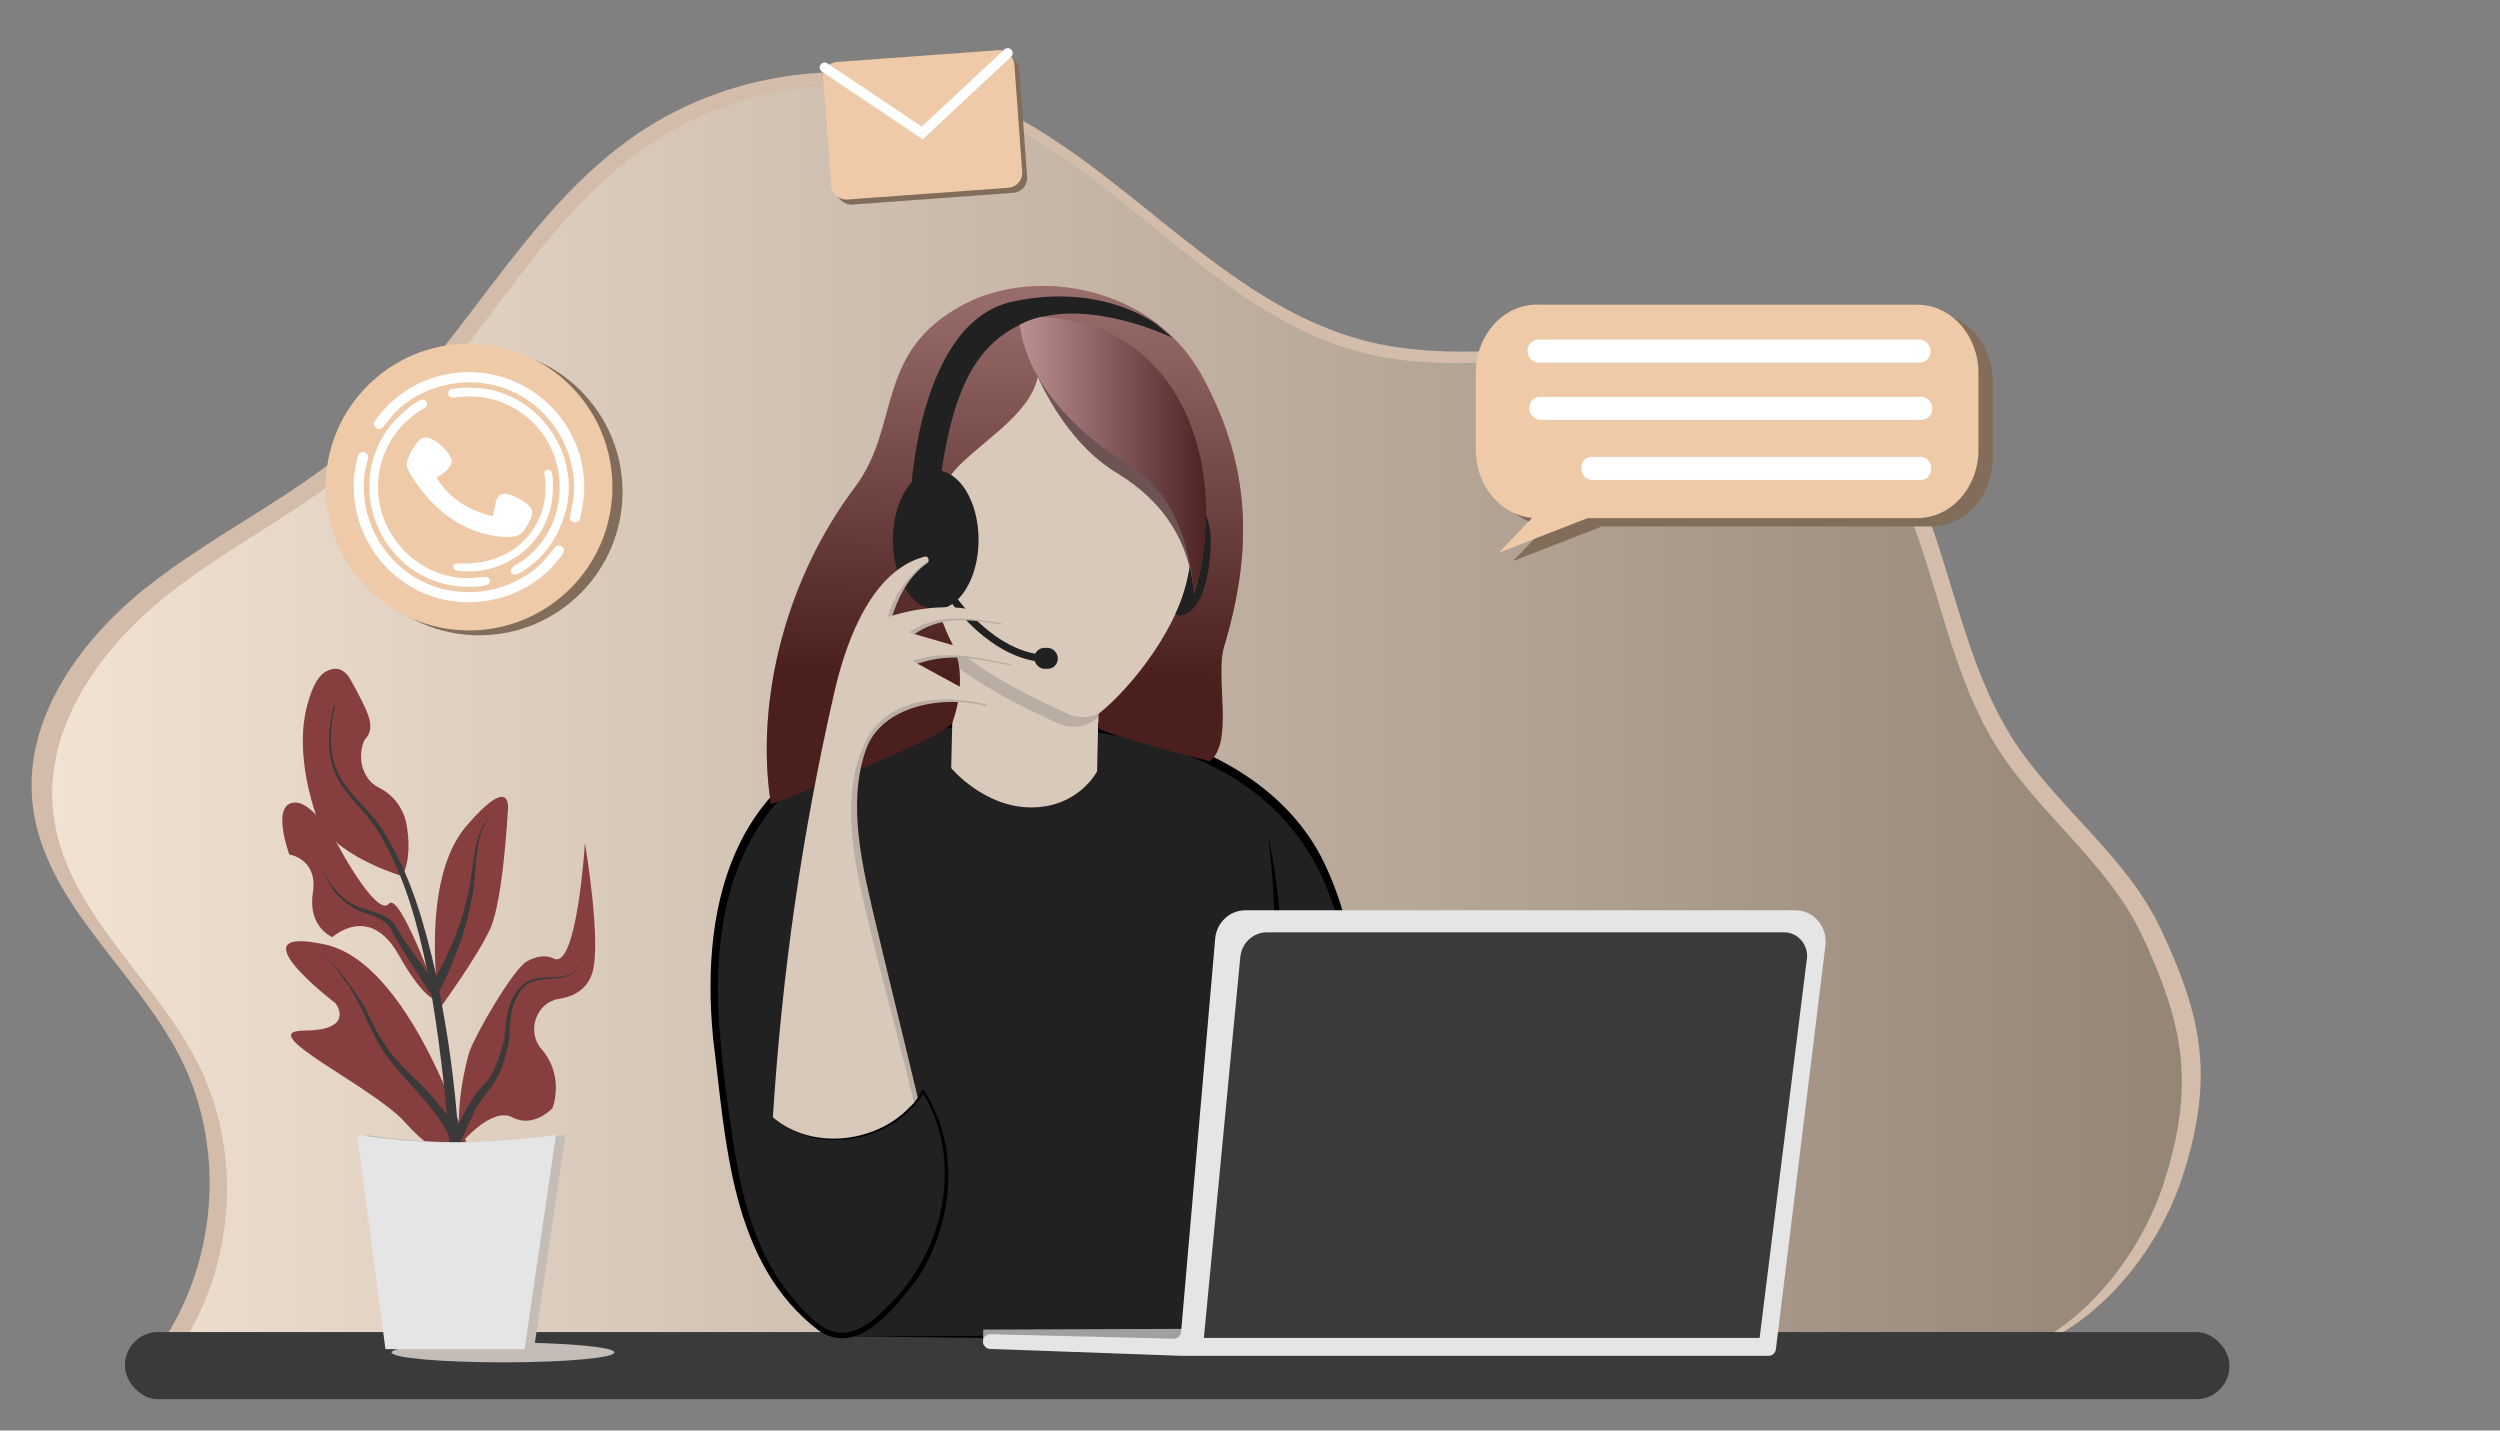 <?xml version="1.0" encoding="UTF-8"?>
<svg xmlns="http://www.w3.org/2000/svg" xmlns:xlink="http://www.w3.org/1999/xlink" viewBox="0 0 256.65 146.86">
  <rect x="0" y="0" width="256.65" height="146.86" fill="#808080" stroke="none"/>
  <defs>
    <style>
      .cls-1 {
        fill: #baaea4;
      }

      .cls-2 {
        fill: #fee3c8;
      }

      .cls-3 {
        fill: url(#Unbenannter_Verlauf_265);
        opacity: .43;
      }

      .cls-3, .cls-4, .cls-5, .cls-6 {
        mix-blend-mode: multiply;
      }

      .cls-7 {
        fill: #fff;
      }

      .cls-8 {
        fill: #873e3e;
      }

      .cls-9 {
        fill: #826d5a;
      }

      .cls-10 {
        fill: #efcaa8;
      }

      .cls-11, .cls-6 {
        fill: #c4bdb7;
      }

      .cls-12 {
        fill: #e5e5e5;
      }

      .cls-13 {
        fill: #7c3333;
      }

      .cls-14 {
        fill: #a0a0a0;
      }

      .cls-15 {
        isolation: isolate;
      }

      .cls-16 {
        fill: #3a3a3a;
      }

      .cls-17 {
        fill: url(#Weiß_Schwarz);
      }

      .cls-4 {
        fill: url(#Unbenannter_Verlauf);
        opacity: .53;
      }

      .cls-18 {
        fill: #6d5353;
      }

      .cls-5 {
        opacity: .39;
      }

      .cls-19 {
        fill: #f7d8bc;
      }

      .cls-19, .cls-20 {
        opacity: .69;
      }

      .cls-21 {
        stroke: #fff;
        stroke-width: 1.02px;
      }

      .cls-21, .cls-22 {
        fill: none;
        stroke-linecap: round;
        stroke-miterlimit: 10;
      }

      .cls-23 {
        fill: #d8c9ba;
      }

      .cls-22 {
        stroke: #212121;
        stroke-width: .75px;
      }

      .cls-24 {
        fill: #212121;
      }
    </style>
    <linearGradient id="Unbenannter_Verlauf" data-name="Unbenannter Verlauf" x1="5.37" y1="75.26" x2="223.99" y2="75.26" gradientUnits="userSpaceOnUse">
      <stop offset="0" stop-color="#fff"/>
      <stop offset="1" stop-color="#000"/>
    </linearGradient>
    <linearGradient id="Weiß_Schwarz" data-name="Weiß, Schwarz" x1="78.71" y1="18.92" x2="79.96" y2="69.43" gradientTransform="translate(183.02) rotate(-180) scale(1 -1)" gradientUnits="userSpaceOnUse">
      <stop offset="0" stop-color="#fff"/>
      <stop offset="1" stop-color="#000"/>
    </linearGradient>
    <linearGradient id="Unbenannter_Verlauf_265" data-name="Unbenannter Verlauf 265" x1="59.19" y1="46.74" x2="78.33" y2="46.74" gradientTransform="translate(183.02) rotate(-180) scale(1 -1)" gradientUnits="userSpaceOnUse">
      <stop offset="0" stop-color="#000"/>
      <stop offset="1" stop-color="#fff"/>
    </linearGradient>
  </defs>
  <g class="cls-15">
    <g id="Ebene_1">
      <path class="cls-19" d="M15.18,139.8c6.99-8.6,8.35-21.38,3.32-31.25-4.61-9.06-14.07-15.96-15.16-26.06-.94-8.68,4.85-16.75,11.68-22.18,6.83-5.43,14.92-9.17,21.51-14.89,10.81-9.38,17-23.53,28.81-31.62,10.13-6.94,23.82-8.36,35.16-3.63,14.63,6.1,24.7,21.23,40.12,24.93,16.19,3.89,35.63-5.54,48.71,4.76,10.5,8.27,10.03,24.37,17.11,35.7,4.44,7.11,11.81,12.21,15.38,19.8,4.16,8.85,5.57,15.04,2.29,25.27-2.61,8.14-8.89,15.16-15.19,17.52s-13.18,2.49-19.91,2.59c-57.53.86-115.07.72-172.59-.42l-1.24-.51Z"/>
      <g class="cls-20">
        <path class="cls-2" d="M17.1,140.25c6.86-8.54,8.19-21.23,3.25-31.04-4.53-9-13.82-15.85-14.89-25.89-.92-8.62,4.76-16.63,11.47-22.02,6.71-5.39,14.64-9.1,21.11-14.78,10.61-9.31,16.69-23.37,28.28-31.4,9.95-6.89,23.39-8.3,34.52-3.6,14.37,6.06,24.25,21.09,39.39,24.76,15.89,3.86,34.98-5.5,47.82,4.73,10.31,8.22,9.85,24.2,16.81,35.46,4.36,7.06,11.6,12.13,15.1,19.67,4.08,8.79,5.47,14.94,2.25,25.09-2.56,8.08-8.72,15.06-14.91,17.39s-12.94,2.47-19.55,2.57c-56.47.84-112.96.7-169.43-.44l-1.21-.51Z"/>
        <path class="cls-4" d="M17.1,140.25c6.86-8.54,8.19-21.23,3.25-31.04-4.53-9-13.82-15.85-14.89-25.89-.92-8.62,4.76-16.63,11.47-22.02,6.71-5.39,14.64-9.1,21.11-14.78,10.61-9.31,16.69-23.37,28.28-31.4,9.95-6.89,23.39-8.3,34.52-3.6,14.37,6.06,24.25,21.09,39.39,24.76,15.89,3.86,34.98-5.5,47.82,4.73,10.31,8.22,9.85,24.2,16.81,35.46,4.36,7.06,11.6,12.13,15.1,19.67,4.08,8.79,5.47,14.94,2.25,25.09-2.56,8.08-8.72,15.06-14.91,17.39s-12.94,2.47-19.55,2.57c-56.47.84-112.96.7-169.43-.44l-1.21-.51Z"/>
      </g>
      <rect class="cls-16" x="12.82" y="136.75" width="216.04" height="6.89" rx="3.39" ry="3.39" transform="translate(241.69 280.39) rotate(-180)"/>
      <g id="Person">
        <g>
          <path class="cls-24" d="M79.33,114.8c4.59,3.84,12.36,2.45,15.43-2.77,3.73,5.73,2.9,13.71-.88,19.19-1.37,1.99-4.89,6.07-7.58,5.94-3.05-.14-6.66-5.5-7.97-7.96-2.11-3.97-2.85-8.54-3.56-13-1.86-11.79-3.22-25.47,4.69-34.19,6.17-6.8,16.06-8.18,25.08-8,11.29.22,23.87,3.12,29.98,12.92,2.9,4.65,3.92,10.24,4.89,15.68,1.63,9.18,3.26,18.36,4.89,27.54.33,1.87.56,4.09-.76,5.4-.99.98-2.48,1.08-3.85,1.12-15.35.5-30.67.66-46.05.54l-7.34-.05"/>
          <path d="M79.33,114.8c4.66,3.87,12.55,2.27,15.42-3.01,1.55,2.33,2.43,5.1,2.57,7.9.24,4.1-.94,8.27-3.22,11.68-2.21,2.86-6.04,7.98-10.03,5.24-9.12-6.93-9.53-19.45-10.85-29.9-1.47-14.77,2.62-28.45,18.67-32.03,8.01-1.76,16.4-1.51,24.4.18,7.94,1.7,15.97,6.09,19.63,13.68,3.47,7.15,4.01,16.05,5.59,23.76,0,0,2.8,16,2.8,16,1.05,4.98,1.2,8.9-5.19,8.68-17.59.57-35.21.47-52.81.18,16.25.05,32.49-.13,48.73-.63,0,0,4.06-.13,4.06-.13,2.88.05,5.35-.61,5.15-4.01-.17-2.56-3-17.1-3.45-19.96-.95-4.67-1.89-11.38-2.99-15.94-2.35-11.7-10.3-18.27-21.72-20.68-7.84-1.59-16.13-1.91-23.98-.22-15.6,3.37-19.52,16.72-18.16,31.07.21,2.69.55,5.37.95,8.04.91,6.61,2.1,13.52,6.62,18.71,3.36,4.11,5.7,4.7,9.58.74,3.85-3.72,6.12-9.06,5.87-14.44-.09-2.68-.87-5.33-2.3-7.61h.21c-3.07,5.18-10.93,6.62-15.54,2.7h0Z"/>
        </g>
        <path d="M126.45,137.11c-.23-6.5,1.67-12.83,2.71-19.18,1.38-10.63,2.43-21.44,1.02-32.12,2.35,10.6,1.42,21.62-.13,32.27-1.11,6.38-3.25,12.53-3.61,19.04h0Z"/>
        <path class="cls-23" d="M112.79,71.57l-.16,7.61s-1.89,3.71-6.76,3.71-8.22-4.04-8.22-4.04l.31-13.29,14.83,6.01Z"/>
        <path class="cls-1" d="M108.69,74.3c1.27.54,2.73.38,3.82-.49,7.17-5.68,10.84-14.85,9.13-24.15-1.86-10.07-14.26-17.37-22.48-11.63-2.93,2.04-5.13,5.46-6.1,8.72-4.76,16.13,2.85,21.71,15.63,27.55h0Z"/>
        <path class="cls-23" d="M109.66,73.3c1.27.54,2.73.38,3.82-.49,7.17-5.68,10.84-14.85,9.13-24.15-1.86-10.07-14.26-17.37-22.48-11.63-2.93,2.04-5.13,5.46-6.1,8.72-4.76,16.13,2.85,21.71,15.63,27.55h0Z"/>
        <g>
          <path class="cls-13" d="M97.77,74.17s1.77-4.46-.02-8.07c-3.62-7.28-3.07-14.65.86-18.46,3.31-3.22,8.36-5.97,8.06-10.65,9.76-.37,16.8,9.51,15.53,20.92-.67,6.05-6.08,12.74-9.4,15.36l-.05,1.4c0,.56,11.44,3.46,11.44,3.46,2.5-1.87.54-8.65,1.46-11.7,3.02-10.07,2.77-18.6-2.23-27.8-5-9.19-16.97-11.32-24.44-7.39-9.29,4.89-6.41,12.42-11.23,18.81-6.98,9.25-10.28,21.81-8.61,32.49,0,0,17.7-6.65,18.64-8.38Z"/>
          <g class="cls-5">
            <path class="cls-17" d="M97.77,74.17s1.77-4.46-.02-8.07c-3.62-7.28-3.07-14.65.86-18.46,3.31-3.22,8.36-5.97,8.06-10.65,9.76-.37,16.8,9.51,15.53,20.92-.67,6.05-6.08,12.74-9.4,15.36l-.05,1.4c0,.56,11.44,3.46,11.44,3.46,2.5-1.87.54-8.65,1.46-11.7,3.02-10.07,2.77-18.6-2.23-27.8-5-9.19-16.97-11.32-24.44-7.39-9.29,4.89-6.41,12.42-11.23,18.81-6.98,9.25-10.28,21.81-8.61,32.49,0,0,17.7-6.65,18.64-8.38Z"/>
          </g>
        </g>
        <path class="cls-22" d="M97.91,61.58s4.02,5.79,9.39,6.02"/>
        <rect class="cls-24" x="106.19" y="66.51" width="2.4" height="2.15" rx="1.03" ry="1.03"/>
        <ellipse class="cls-24" cx="96.06" cy="55.42" rx="4.4" ry="7.14"/>
        <path class="cls-1" d="M94.22,112.69c-1.52-6.41-2.75-11.3-4.27-17.71-1.38-5.83-3.04-12.4-1.05-18.03,1.59-4.48,7.83-5.63,12.26-4.47.18.05.28-.22.11-.31l-7.18-4c3.35-1.17,5.96-.57,9.6.14.12.02.17-.16.05-.19l-10.01-2.92c2.7-1.95,5.71-1.68,8.89-1.09.22.04.36-.19.16-.29-3.51-1.82-7.53-1.42-11.31-.18.68-2.3,1.82-4.5,3.74-5.85.26-.18.07-.61-.24-.53-5.26,1.34-7.04,9.05-8.36,14.82-3.34,14.65-5.39,28.22-6.36,43.24,4.5,2.01,10.16,1.23,13.58-2.11l.39-.51Z"/>
        <path class="cls-23" d="M93.83,113.21c-1.52-6.41-3.33-12.81-4.84-19.23-1.38-5.83-2.71-12.19-.25-17.62,2.19-4.81,8.09-5.17,12.52-4.02.18.05.28-.22.11-.31l-7.7-4.18c3.35-1.17,6.58-.36,10.21.35.12.02.17-.16.05-.19l-10.62-3.08c2.7-1.95,6.21-1.53,9.39-.94.22.04.32-.28.12-.38-3.51-1.82-7.94-1.48-11.72-.25.68-2.3,2.16-4.34,4.09-5.69.26-.18.07-.61-.24-.53-5.26,1.34-7.98,8.16-9.3,13.94-3.34,14.65-5.34,28.6-6.31,43.62,3.98,3.38,10.32,2.6,13.74-.74l.75-.75Z"/>
        <path class="cls-24" d="M121.98,51.04c2.1,1.1,2.45,3.13,2.28,5.66-.26,3.98-1.51,6.45-3.2,6.49-.01,0-.38-.15-.39-.15,1.76-3.77,2-7.76,1.31-12.01Z"/>
        <path class="cls-24" d="M93.55,50.15s.86-17.09,10.33-19.17,15.02,2.44,15.02,2.44l1.47,1.27s-8.02-3.99-14.43-1.88c-5.11,1.95-8.09,5.89-9.51,17.24l-2.87.11Z"/>
        <path class="cls-18" d="M104.84,34.03c1.37,5.1,4.73,11.45,9.82,14.53,4.92,2.98,7.45,7.14,7.93,12.41,3.65-11.8-1.45-26.65-16.58-27.44,0,0,.1-.14-.95.41l-.22.1Z"/>
        <g>
          <path class="cls-8" d="M104.69,33.33c.69,5.86,5.84,11.15,10.93,14.23,4.92,2.98,6.48,8.14,6.96,13.41,3.65-11.8-.49-27.65-15.61-28.44,0,0-1.01.16-2.06.7l-.22.1Z"/>
          <path class="cls-3" d="M104.69,33.33c.69,5.86,5.84,11.15,10.93,14.23,4.92,2.98,6.48,8.14,6.96,13.41,3.65-11.8-.49-27.65-15.61-28.44,0,0-1.01.16-2.06.7l-.22.1Z"/>
        </g>
      </g>
      <g id="PC">
        <polygon class="cls-14" points="100.94 136.5 124.16 136.41 123.93 139.03 100.92 138.03 100.94 136.5"/>
        <path class="cls-12" d="M101.67,136.97l18.83.46c.39,0,.71-.29.75-.69l3.5-40.37c.14-1.65,1.48-2.92,3.09-2.92h56.48c1.87,0,3.31,1.69,3.08,3.61l-5.09,41.47c-.05.38-.36.66-.73.66h-60.27l-19.68-.71c-.4-.01-.71-.36-.71-.77h0c0-.42.34-.75.75-.74Z"/>
        <path class="cls-16" d="M185.49,98.46l-4.85,38.89h-57.05l3.74-39.09c.14-1.45,1.32-2.55,2.73-2.55h53.1c1.42,0,2.52,1.3,2.34,2.75Z"/>
      </g>
      <g>
        <g>
          <path class="cls-9" d="M159.25,32.13h39.04c3.47,0,6.29,3.14,6.29,7.02v7.87c0,3.88-2.81,7.02-6.29,7.02h-33.84l-9.11,3.55,3.42-3.58c-3.24-.28-5.79-3.3-5.79-7v-7.87c0-3.88,2.81-7.02,6.29-7.02Z"/>
          <rect class="cls-9" x="163.86" y="44.79" width="35.89" height="2.37" rx="1.05" ry="1.05" transform="translate(363.61 91.95) rotate(-180)"/>
          <rect class="cls-9" x="158.4" y="40.94" width="41.37" height="2.37" rx="1.12" ry="1.12" transform="translate(358.17 84.25) rotate(180)"/>
          <rect class="cls-9" x="158.42" y="37.2" width="41.37" height="2.37" rx="1.12" ry="1.12" transform="translate(358.21 76.77) rotate(-180)"/>
        </g>
        <g>
          <path class="cls-10" d="M157.78,31.28h39.04c3.47,0,6.29,3.14,6.29,7.02v7.87c0,3.88-2.81,7.02-6.29,7.02h-33.84l-9.11,3.55,3.42-3.58c-3.24-.28-5.79-3.3-5.79-7v-7.87c0-3.88,2.81-7.02,6.29-7.02Z"/>
          <g>
            <rect class="cls-7" x="162.35" y="46.9" width="35.89" height="2.37" rx="1.05" ry="1.05" transform="translate(360.59 96.17) rotate(-180)"/>
            <rect class="cls-7" x="156.99" y="40.73" width="41.37" height="2.37" rx="1.12" ry="1.12" transform="translate(355.36 83.84) rotate(180)"/>
            <rect class="cls-7" x="156.83" y="34.85" width="41.37" height="2.37" rx="1.12" ry="1.12" transform="translate(355.02 72.08) rotate(-180)"/>
          </g>
        </g>
      </g>
      <g>
        <circle class="cls-9" cx="49.19" cy="50.5" r="14.72"/>
        <circle class="cls-10" cx="48.15" cy="50" r="14.72"/>
        <path class="cls-7" d="M43.25,39.24c8.28-3.59,16.94,2.59,16.73,11.12-.01.46-.3,2.85-.56,3.09-.34.32-.85.19-.93-.31.14-.7.27-1.39.41-2.09.44-4.7-2.36-9.29-6.71-11.04-3.94-1.59-8.66-.64-11.67,2.36-.42.52-.84,1.03-1.26,1.55-.38.25-.83.05-.88-.42-.03-.32,1.31-1.77,1.6-2.05.81-.77,2.26-1.78,3.28-2.22ZM40.15,43.6c-4.88,6.07-1.33,15.33,6.38,16.53.61.1,3.59.31,3.74-.37.19-.88-1.19-.41-2.06-.4-6.42.1-11.28-6.6-8.7-12.9,1.37-3.34,4.03-4.46,4.24-4.7.22-.26.06-.96-.67-.65-.78.33-2.36,1.8-2.92,2.49ZM46.37,40.83c.34.06,3.3-.8,6.59,1.18,5.68,3.43,5.95,11.43,1.02,15.31-.69.54-1.7.88-1.52,1.4.27.78,1.75-.44,2.11-.72,2.45-1.94,3.97-5.28,3.81-8.4-.24-4.84-3.85-8.96-8.63-9.7-.69-.11-3.02-.2-3.54.1-.33.19-.21.76.16.83ZM36.33,49.35c-.24,4.73,2.4,9.24,6.65,11.31,4.36,2.12,9.71,1.3,13.27-2.02.3-.28,1.69-1.78,1.66-2.11-.05-.47-.49-.67-.88-.42-.44.54-.89,1.08-1.33,1.62-3.38,3.3-8.69,4.02-12.81,1.72-3.8-2.11-6.04-6.51-5.47-10.84.13-.56.25-1.12.38-1.68-.06-.45-.48-.68-.88-.42-.3.2-.58,2.41-.61,2.84ZM41.78,47.91c.1.48,1.04,1.84,1.39,2.29,1.84,2.43,4.38,4.27,7.42,4.78.8.13,2.04.3,2.75-.09.48-.26,1.4-1.83,1.3-2.38-.14-.73-1.4-1.4-2.06-1.64-.78-.28-1.28-.36-1.65.52-.11.53-.23,1.07-.34,1.6-2.34-.51-4.58-1.87-5.77-3.99.52-.22,1.65-1.08,1.56-1.7-.1-.74-2.03-2.91-3.17-2.26-.3.17-1.63,1.97-1.44,2.87ZM46.92,58.59c4.24.58,8.75-2.09,9.7-6.86.13-.64.28-2.94-.05-3.39-.11-.15-.61-.19-.68.2-.05.28.66,2.69-.93,5.43-1.68,2.92-4.86,4.04-7.88,3.86-.28-.02-.51.08-.55.29-.04.21.13.45.39.47Z"/>
      </g>
      <g>
        <rect class="cls-9" x="85.4" y="6.26" width="19.67" height="14.16" rx="1.53" ry="1.53" transform="translate(-.72 6.96) rotate(-4.17)"/>
        <rect class="cls-10" x="84.89" y="5.74" width="19.67" height="14.16" rx="1.53" ry="1.53" transform="translate(-.68 6.92) rotate(-4.17)"/>
        <polyline class="cls-21" points="84.66 6.93 94.68 13.65 103.45 5.45"/>
      </g>
      <g>
        <path class="cls-8" d="M47.28,117.43s-.73-3.34.82-9.17c.44-1.65,4.56-8.77,5.98-9.56.86-.48,1.85-.74,2.78-.29,2.38,1.15,3.19-11.87,3.19-11.87,0,0,1.78,10.45.71,13.48-.62,1.76-2.19,2.34-3.4,2.53-2.26.34-3.34,3.26-1.82,5.09.02.03.05.06.07.08,2.39,2.78,1.11,6.04,1.11,6.04,0,0-1.94,2.1-4.1.95s-5.33,2.72-5.33,2.72Z"/>
        <path class="cls-8" d="M48.78,120.11s-5.93-21.12-15.45-23.16,1.11,6.04,1.11,6.04c0,0,2.17,2.78-3.23,2.81s7.16,5.77,10.42,9.47,7.15,4.84,7.15,4.84Z"/>
        <path class="cls-8" d="M45.09,103.6c0-.55-2.1-13.14,2.8-18.82s4.24-1.48,4.24-1.48c0,0-.47,9.13-1.81,12.06s-5.23,8.24-5.23,8.24Z"/>
        <path class="cls-8" d="M45.05,102.62s-1.15.68-4.14-4.62-6.79-1.79-6.79-1.79c0,0-2.55-1.05-2-4.55s-2.42-3.94-2.42-3.94c0,0-1.86-5,.4-5.32s5.11,5.29,5.11,5.29c0,0,3.59,6.46,4.71,5.09s5.12,9.83,5.12,9.83Z"/>
        <path class="cls-8" d="M41.33,89.95s-7.4-2.15-8.85-6.2c-.56-1.55-1.9-6.04-1.19-10.2.24-1.42.93-3.89,2.11-4.58.84-.48,1.81-.55,2.59.81.39.68.72,1.31,1,1.87.69,1.4,1.59,3,.57,4.14-.49.55-.68,2.16-.27,3.19.47,1.18.94,1.52,1.74,1.95,1.41.74,2.44,2.13,2.72,3.79s.33,3.58-.43,5.22Z"/>
        <path class="cls-16" d="M44.09,101.84c-1.21-1.86-2.42-3.72-3.53-5.64,0,0-.27-.49-.27-.49-.46-1.19-1.75-1.65-2.9-2-2.16-.75-3.75-2.65-4.41-4.77.53,1.37,1.4,2.61,2.59,3.46,1.59,1.33,4.27.93,5.24,3.02,1.26,2.01,2.7,3.93,4.1,5.85.39.54-.45,1.14-.82.57h0Z"/>
        <path class="cls-16" d="M46.38,116.79c.88-1.8,1.7-3.55,2.99-5.12.77-.72,1.17-1.35,1.55-2.29.34-.8.68-2.02.85-2.67.17-2.08.35-4.63,2.26-5.9,1.48-.86,3.23-.11,4.67-.9.45-.28.73-.77.88-1.27-.13.51-.39,1.02-.85,1.32-1.36.85-3.24.21-4.58,1.07-1.71,1.23-1.8,3.76-1.86,5.7-.19.98-.44,1.94-.78,2.88-.64,1.94-2.25,3.03-3.02,4.97-.43.86-.83,1.74-1.2,2.62-.11.25-.4.38-.65.27-.26-.11-.38-.42-.26-.67h0Z"/>
        <path class="cls-16" d="M46.96,129.39c-.6-9.93-1.24-19.87-3.08-29.64-1-4.84-2.3-9.71-4.81-13.97-1.19-2.22-3.32-3.72-4.46-5.98-1.19-2.3-.94-4.99-.32-7.37l.1.02c-.56,2.39-.72,5.03.48,7.22,1.18,2.19,3.37,3.68,4.61,5.86,2.66,4.3,4.06,9.2,5.18,14.06,2.08,9.69,3.12,20.09,2.31,29.8h0Z"/>
        <ellipse class="cls-6" cx="51.64" cy="138.84" rx="11.44" ry="1.02"/>
        <path class="cls-11" d="M54.81,138.5h-14.27l-2.9-21.98s4.78.76,9.71.76c5.26,0,10.7-.76,10.7-.76l-3.23,21.98Z"/>
        <path class="cls-12" d="M53.84,138.5h-14.27l-2.9-21.98s4.78.76,9.71.76c5.26,0,10.7-.76,10.7-.76l-3.23,21.98Z"/>
      </g>
      <path class="cls-16" d="M46.08,116.56c-1.75-3.56-5.15-5.95-7.15-9.32-1.26-2.21-1.99-4.53-3.53-6.58-.68-.92-1.29-2.05-2.36-2.56.57.19.97.67,1.38,1.09,1.17,1.34,2.15,2.83,3.1,4.33.5,1.21,1.13,2.37,1.83,3.47,1.37,2.3,3.56,3.79,5.24,5.84.86,1.03,1.65,2.08,2.37,3.25.15.24.07.54-.16.69-.25.15-.58.06-.71-.2h0Z"/>
      <path class="cls-16" d="M44.41,100.98c1.46-2.7,2.82-5.58,3.49-8.61.66-2.27.54-4.72,1.37-6.93.31-.72.72-1.43,1.29-1.96-.55.57-.91,1.28-1.18,2.01-.7,2.24-.45,4.68-1,6.98-.53,3.15-1.74,6.1-3.11,8.99-.12.25-.42.35-.67.23-.26-.13-.36-.46-.2-.71h0Z"/>
    </g>
  </g>
</svg>